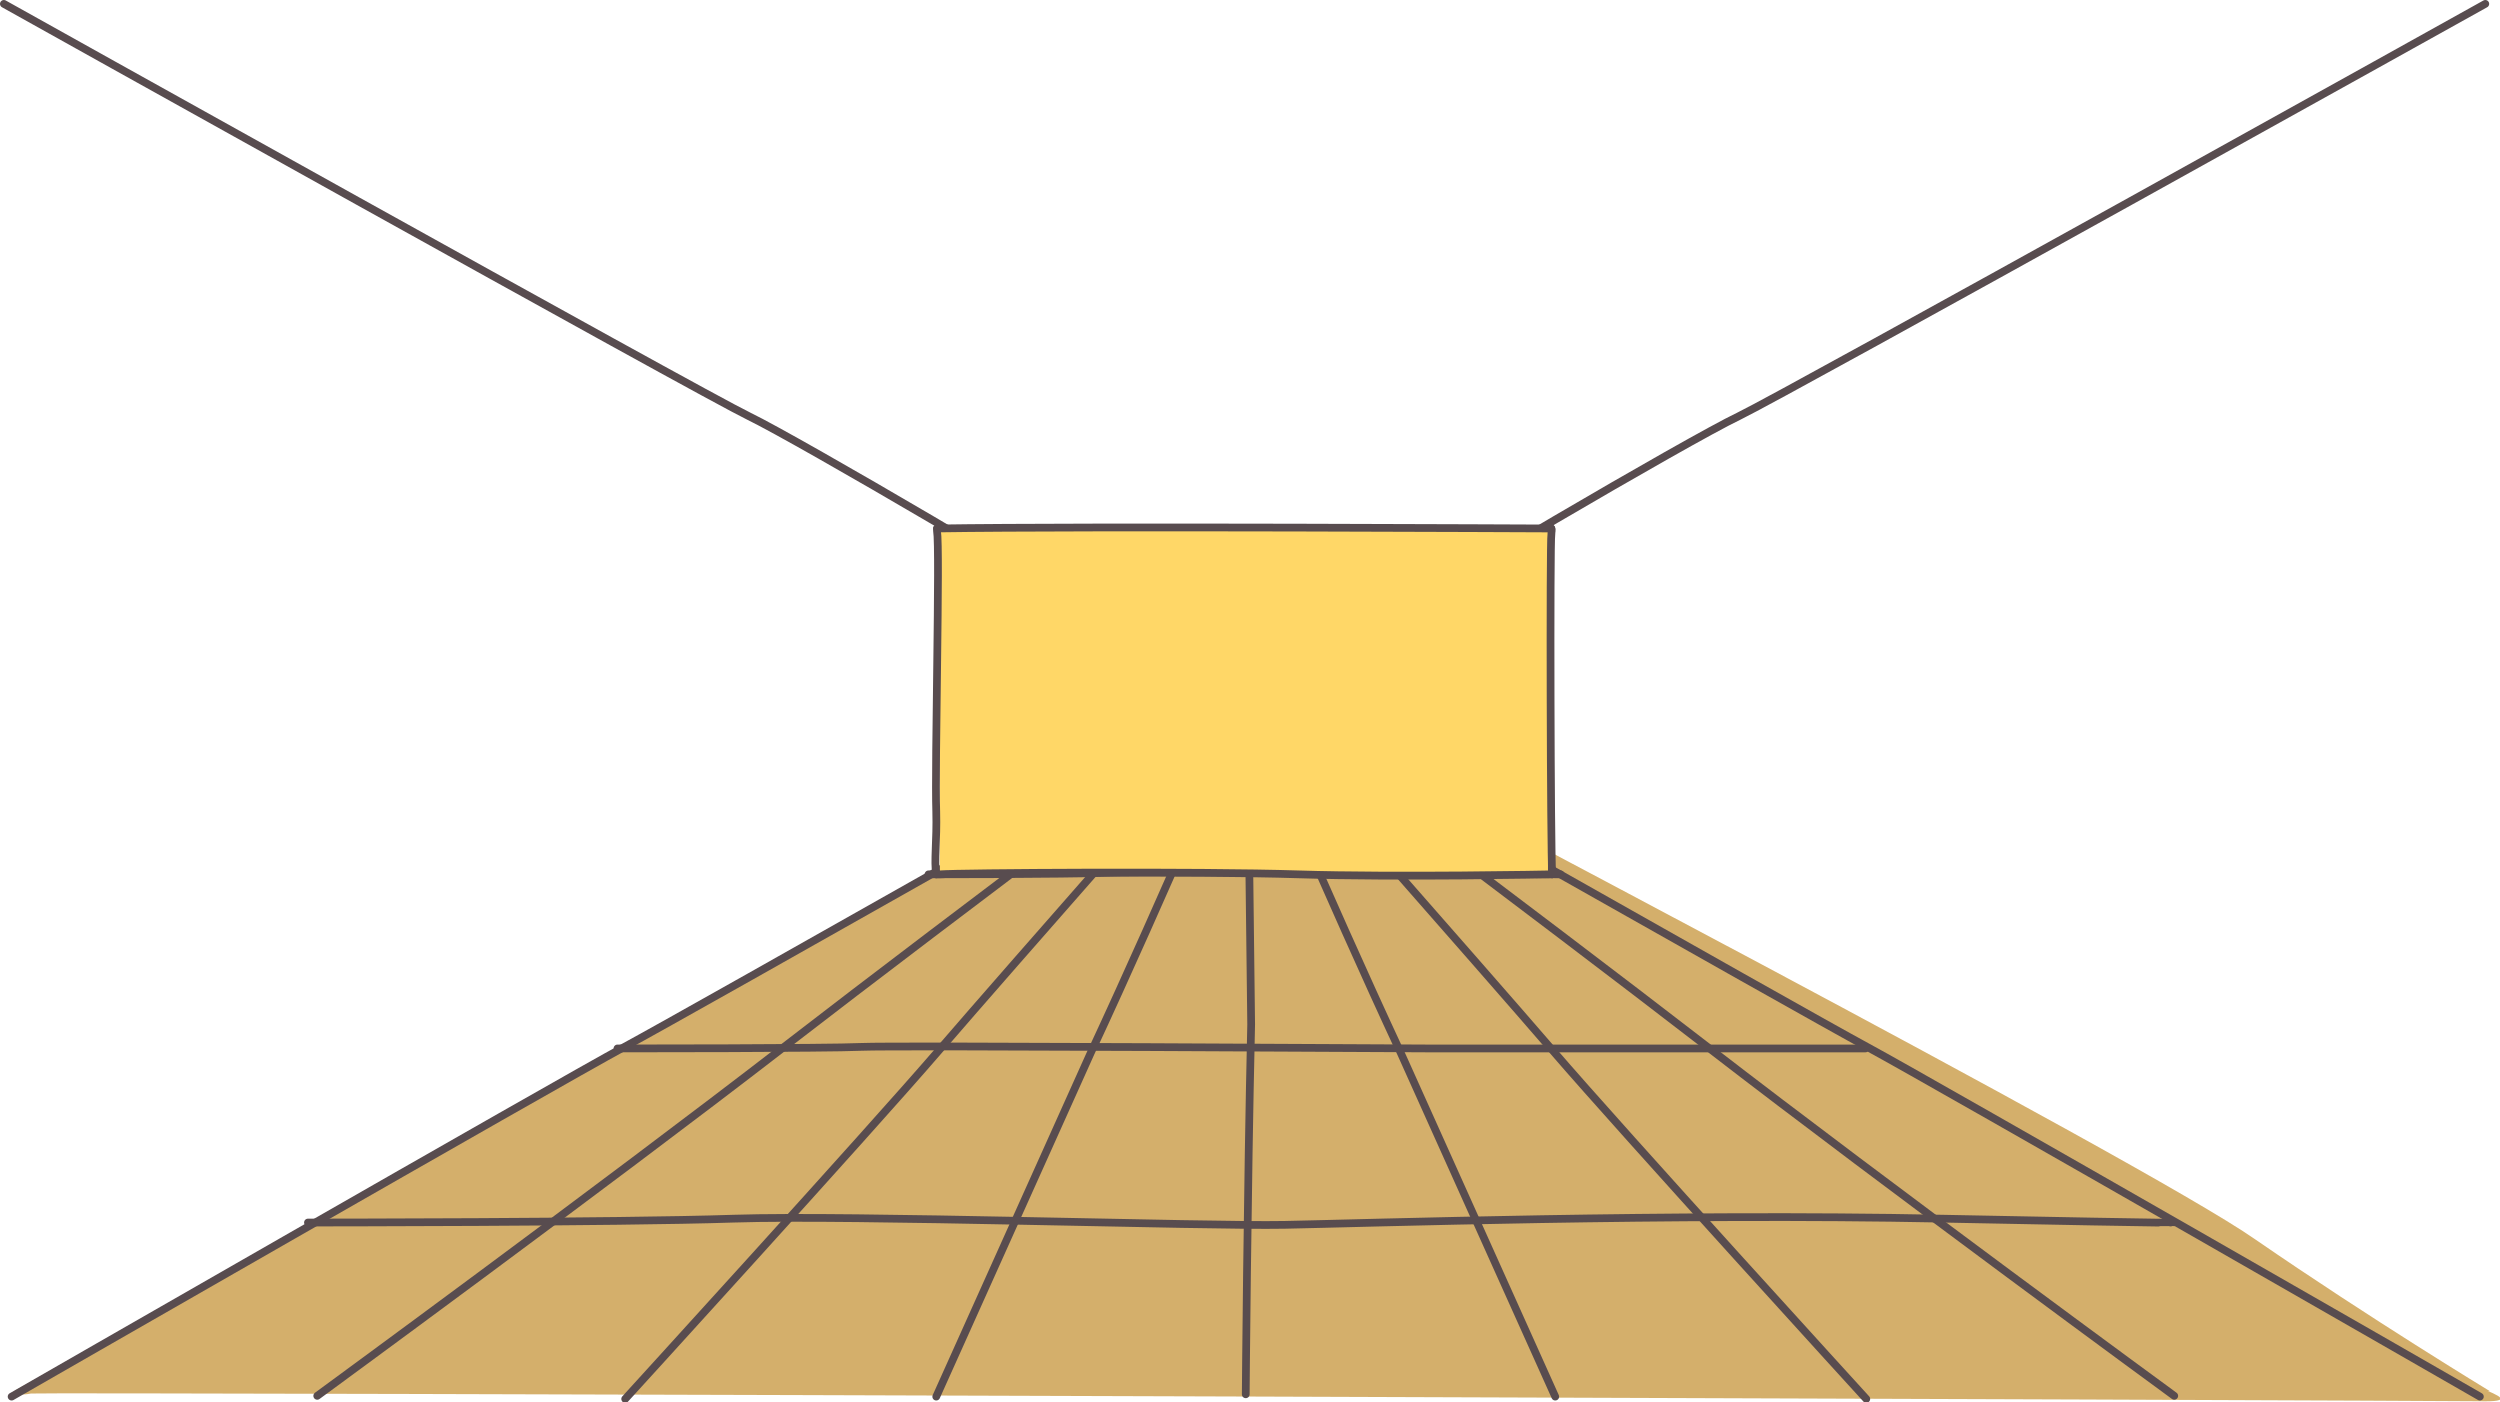 <?xml version="1.0" encoding="utf-8"?>
<!-- Generator: Adobe Illustrator 22.1.0, SVG Export Plug-In . SVG Version: 6.00 Build 0)  -->
<svg version="1.1" id="Layer_1" xmlns="http://www.w3.org/2000/svg" xmlns:xlink="http://www.w3.org/1999/xlink" x="0px" y="0px"
	 viewBox="0 0 323.1 181.2" style="enable-background:new 0 0 323.1 181.2;" xml:space="preserve">
<style type="text/css">
	.st0{fill:#D4AF6B;}
	.st1{fill:none;stroke:#584C4F;stroke-linecap:round;stroke-miterlimit:10;}
	.st2{fill:#FFD767;}
</style>
<g id="Layer_5">
</g>
<g id="Layer_3">
</g>
<path class="st0" d="M202.8,113c0.5,0.6,114.9,65.3,117.6,66.3c2.7,1.1,4.6,1.9,0,1.8S5,179.9,4,180.1s-2,0.2-0.5-0.5
	s116.3-64.8,117.3-65.8c1-1,2.9-1.2,2.9-1.2l29.9,0.1C153.6,112.7,202.3,112.4,202.8,113z"/>
<path class="st0" d="M291.5,160.2c14.8,10.2,30.3,19.6,30.3,19.6H1.8c0,0,130.3-73.5,140.7-78.9c8.4-4.3,18.1-11.3,19.6-11.3
	c0.6,0,4.6,2.3,8.8,4.8C176.4,97.7,276.8,149.9,291.5,160.2z"/>
<path class="st1" d="M0.5,0.5c0,0,89.9,50.2,96.3,53.3c6.4,3.1,41.7,23.8,44.1,25.9"/>
<path class="st1" d="M321.2,0.5c0,0-90.1,50.2-96.5,53.3c-6.5,3.1-41.8,23.8-44.2,25.9"/>
<g>
	<path class="st1" d="M161,180.2c0,0,0.2-26,0.7-47.8l-0.5-41.8"/>
	<path class="st1" d="M161,90.8c0,0,10.5,24.8,20,45.2l20,44.5"/>
	<path class="st1" d="M241.2,180.8c0,0-31.2-34.2-40.5-45S161,90.5,161,90.5"/>
	<path class="st1" d="M161,90.2c0,0,36.5,27.2,59.8,45.2s60.2,45,60.2,45"/>
	<path class="st1" d="M320.5,180.5c0,0-70.5-40.5-79.2-45.2S161,90,161,90"/>
	<path class="st1" d="M161,90.8c0,0-10.5,24.8-20,45.2l-20,44.5"/>
	<path class="st1" d="M80.8,180.8c0,0,31.2-34.2,40.5-45S161,90.5,161,90.5"/>
	<path class="st1" d="M161,90.2c0,0-36.5,27.2-59.8,45.2s-60.2,45-60.2,45"/>
	<path class="st1" d="M1.5,180.5c0,0,70.5-40.5,79.2-45.2S161,90,161,90"/>
</g>
<path class="st0" d="M141.5,101.4c12.4,0.1,28,0.2,39.5,0.2"/>
<path class="st1" d="M39.8,158c0,0,39.8,0,55-0.5s60.8,1,71.2,0.8s49.8-1.5,85-0.8s29.5,0.5,29.5,0.5"/>
<path class="st1" d="M79.8,135.5c0,0,27.2,0,31.5-0.2s69.8,0.2,73,0.2s56.8,0,56.8,0"/>
<path class="st1" d="M120,113c0,0,17,0,23.2-0.2s58.5,0.2,58.5,0.2"/>
<g>
	<g>
		
			<rect id="XMLID_16621_" x="121.4" y="68.4" transform="matrix(-1 -2.532120e-11 2.532120e-11 -1 321.46 181.082)" class="st2" width="78.6" height="44.4"/>
	</g>
	<g>
		<path class="st1" d="M200.6,113c0-0.1,0-0.2,0-0.3c-0.2-2.6-0.3-42.6-0.1-43.7c0-0.3,0.1-0.5,0-0.7"/>
		<path class="st1" d="M121,113c0.1,0,0.3,0,0.5,0c2.3-0.2,33.5-0.4,46.3,0c12.8,0.4,32.6,0,32.6,0s0.1,0,0.2,0"/>
		<path class="st1" d="M121.1,68.3c0,0.1,0,0.2,0,0.3c0.4,2.3-0.3,30.4-0.1,36.3c0.1,3.7-0.3,6.5,0,8.1"/>
		<path class="st1" d="M200.5,68.3c-1.6,0-59.9-0.3-79.4,0"/>
	</g>
</g>
</svg>
